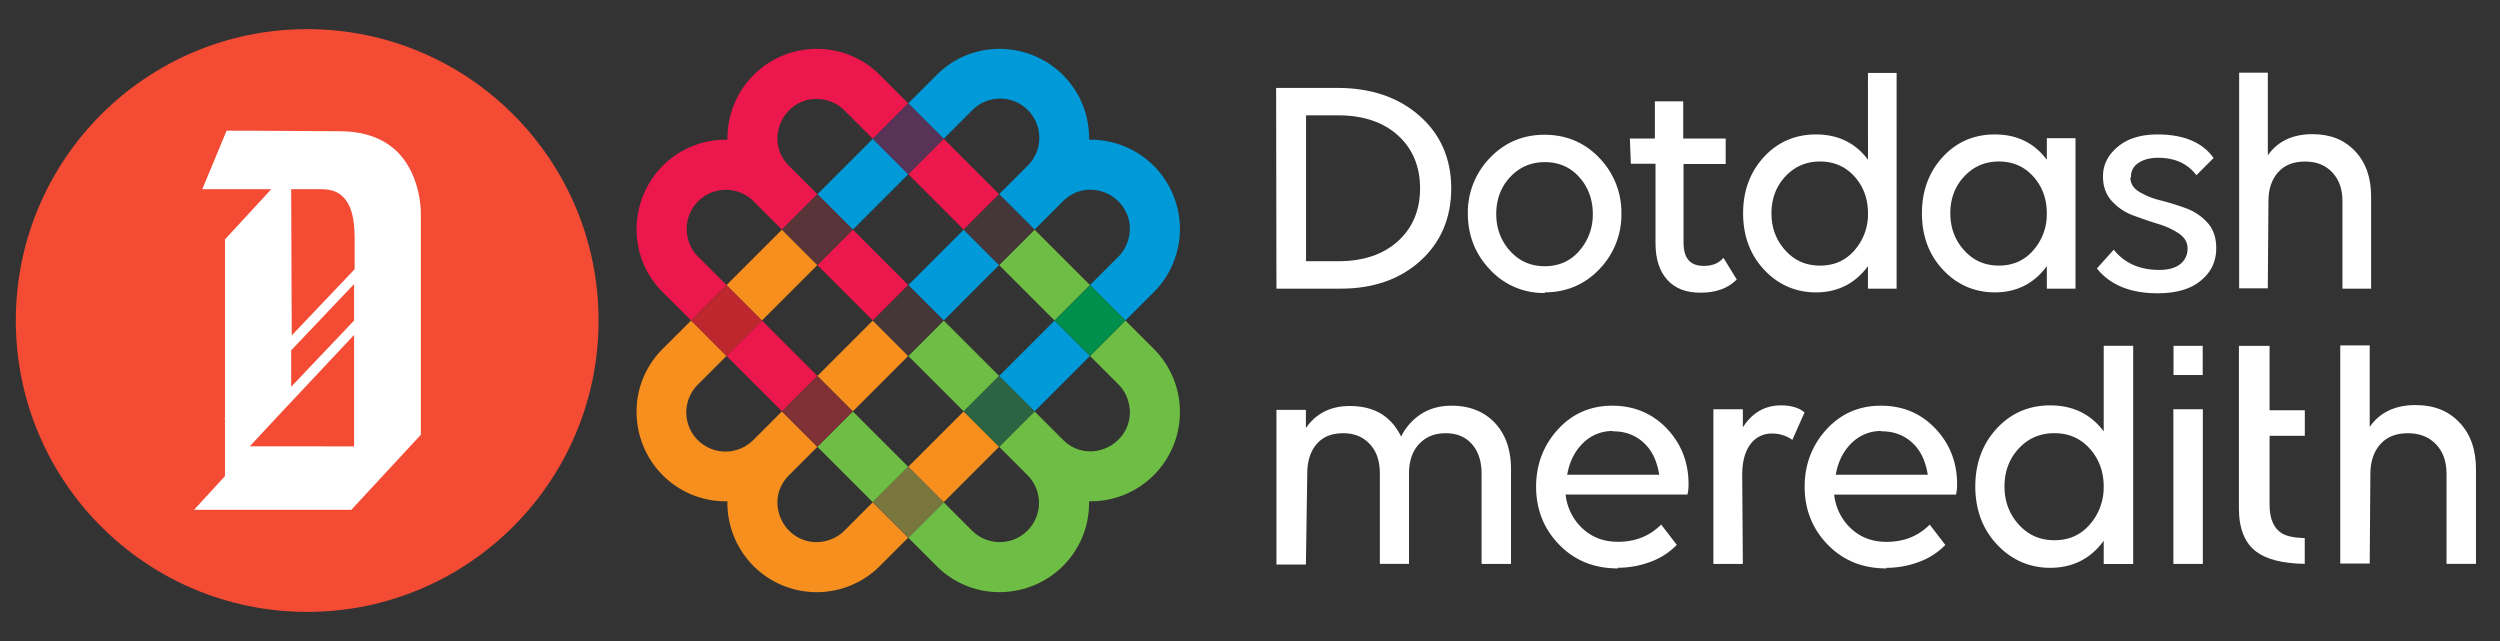<svg xmlns="http://www.w3.org/2000/svg" viewBox="0 0 1844.78 473.02"><rect x="0" y="0" width="1844.78" height="473.02" fill="#333333" stroke="none"/><circle cx="226.68" cy="236.51" r="215.01" fill="#f44b34"/><path d="M294.28,113.13c-10.59-11-25.25-16.29-44-16.29-57.42-.41-77.78-.41-83.07-.41l-17.92,43.16h50.9L166,176.65V308.59l-.41.4.41.41v41.94L143.2,376.18H259.26l51.3-55.38v-1.63h0V157.51C310.56,157.1,311,131,294.28,113.13Zm-33,123.38-46.42,48.87V258.5l46.42-48.87Zm-46.42-96.92H233.6c5.7,0,13.44-.4,19.55,5.71s8.55,15.88,8.55,30.94v22.4L215.28,247.5ZM184.33,329.35,205.1,307l56.19-59.86v82.25Z" fill="#fff"/><rect x="607.76" y="117.45" width="57.86" height="36.97" transform="translate(90.37 490.02) rotate(-45)" fill="#009ad9"/><polygon points="737.27 277.42 737.27 277.42 737.27 277.42 763.41 303.56 804.32 262.65 778.18 236.51 737.27 277.42" fill="#009ad9"/><path d="M717.28,81.48a28.93,28.93,0,1,1,40.91,40.91l-20.92,20.92,26.14,26.15,20.93-20.92h0c12.85-12.86,31.06-9.85,40.91,0,12.38,12.39,10.18,30.72,0,40.9l-20.94,20.93,26.14,26.14,20.93-20.92A65.91,65.91,0,0,0,803.61,103.1a65.39,65.39,0,0,0-19.27-47.76c-24.74-24.74-66.59-26.62-93.2,0L670.21,76.27l26.15,26.14Z" fill="#009ad9"/><polygon points="670.22 210.37 696.36 236.51 696.36 236.51 696.36 236.51 737.27 195.6 711.13 169.46 711.13 169.46 711.13 169.45 670.22 210.37 670.22 210.37 670.22 210.37" fill="#009ad9"/><polygon points="603.16 329.7 603.16 329.7 603.16 329.7 644.07 370.62 670.22 344.47 629.31 303.56 603.16 329.7" fill="#6ebd44"/><path d="M830.46,236.51l-26.14,26.14,20.93,20.93c10.19,10.19,12.39,28.51,0,40.9-9.86,9.86-28.06,12.87-40.91,0h0l-20.93-20.93L737.27,329.7l20.92,20.92a28.93,28.93,0,1,1-40.91,40.92l-20.92-20.93-26.15,26.14,20.93,20.93c26.61,26.62,68.46,24.74,93.2,0a65.43,65.43,0,0,0,19.27-47.77,65.89,65.89,0,0,0,47.78-112.47Z" fill="#6ebd44"/><polygon points="670.22 262.66 711.13 303.56 711.13 303.56 711.13 303.56 737.27 277.42 696.36 236.51 670.22 262.66" fill="#6ebd44"/><polygon points="763.41 169.46 737.27 195.6 778.18 236.51 804.32 210.37 763.41 169.46 763.41 169.46 763.41 169.46" fill="#6ebd44"/><rect x="674.81" y="318.6" width="57.86" height="36.97" transform="translate(-32.24 596.33) rotate(-45)" fill="#f68f1e"/><path d="M623.14,391.54c-10.19,10.19-28.51,12.39-40.9,0-9.85-9.85-12.87-28.05,0-40.9v0l20.92-20.92L577,303.56h0l-20.93,20.92a28.93,28.93,0,1,1-40.91-40.91l20.92-20.92L510,236.51,489,257.44c-26.62,26.6-24.74,68.45,0,93.18a65.42,65.42,0,0,0,47.77,19.28,65.89,65.89,0,0,0,112.47,47.78l20.93-20.93-26.14-26.13Z" fill="#f68f1e"/><polygon points="644.07 236.51 644.07 236.51 603.16 277.42 629.3 303.56 670.22 262.65 644.07 236.51 644.07 236.51" fill="#f68f1e"/><polygon points="577.02 169.46 577.02 169.46 577.02 169.46 536.11 210.37 562.25 236.51 603.16 195.6 577.02 169.46" fill="#f68f1e"/><polygon points="603.16 277.42 603.16 277.42 603.16 277.42 562.25 236.51 536.1 262.65 577.02 303.56 603.16 277.42" fill="#ec174c"/><path d="M515.18,189.45a28.93,28.93,0,0,1,40.92-40.91L577,169.46l26.14-26.15-20.92-20.92h0c-12.85-12.85-9.84-31,0-40.91,12.39-12.38,30.72-10.18,40.9,0l20.94,20.93,26.13-26.13L649.29,55.34a65.9,65.9,0,0,0-112.48,47.77A65.47,65.47,0,0,0,489,122.39c-24.73,24.74-26.61,66.58,0,93.2L510,236.51l26.15-26.14Z" fill="#ec174c"/><rect x="685.26" y="107" width="36.96" height="57.85" transform="translate(110.01 537.44) rotate(-45)" fill="#ec174c"/><polygon points="644.07 236.51 670.22 210.37 629.31 169.46 603.16 195.6 603.16 195.6 603.16 195.6 644.07 236.51 644.07 236.51 644.07 236.51" fill="#ec174c"/><rect x="651.73" y="83.92" width="36.96" height="36.97" transform="translate(123.89 503.91) rotate(-45)" fill="#573357"/><rect x="517.62" y="218.02" width="36.97" height="36.97" transform="translate(-10.2 448.39) rotate(-45)" fill="#be272d"/><rect x="785.84" y="218.03" width="36.97" height="36.97" transform="translate(68.34 638.01) rotate(-45)" fill="#008e4c"/><rect x="651.73" y="352.13" width="36.97" height="36.97" transform="translate(-65.77 582.43) rotate(-45)" fill="#7a773e"/><rect x="718.79" y="150.97" width="36.96" height="36.97" transform="translate(96.11 570.95) rotate(-45)" fill="#443639"/><rect x="584.68" y="285.07" width="36.97" height="36.97" transform="translate(-37.99 515.41) rotate(-45)" fill="#803136"/><rect x="584.68" y="150.98" width="36.97" height="36.97" transform="translate(56.81 476.09) rotate(-45)" fill="#593438"/><rect x="651.73" y="218.03" width="36.97" height="36.97" transform="translate(29.06 543.19) rotate(-45)" fill="#443639"/><rect x="718.79" y="285.08" width="36.97" height="36.97" transform="translate(1.28 610.21) rotate(-45)" fill="#2a6442"/><path d="M1047.5,85.47c-15.51-13.66-35.81-20.59-60.35-20.59H941.67l.23,147.78V213h47.56c23.92,0,43.69-6.93,58.73-20.59s22.69-31.65,22.69-53.46S1063,99.13,1047.5,85.47Zm.39,53.46c0,16.19-5.55,29.37-16.48,39.16s-25.6,14.67-43.8,14.67H963.74V85.11h23.87c18.2,0,32.94,4.93,43.8,14.66S1047.89,122.74,1047.89,138.93Z" fill="#fff"/><path d="M1139.68,99.44c-15.83,0-29.32,5.7-40.09,16.92a57.7,57.7,0,0,0-16.45,41.23c0,16.14,5.54,30.09,16.45,41.47a53.68,53.68,0,0,0,40.09,17.15h.32v-.47c15.85-.07,29.31-5.76,40-16.91a57.67,57.67,0,0,0,16.45-41.24A57.66,57.66,0,0,0,1180,116.36C1169.24,105.14,1155.67,99.44,1139.68,99.44Zm25.57,85.82a32.37,32.37,0,0,1-11.3,8.42,34.79,34.79,0,0,1-14,2.76c-10.36,0-18.72-3.66-25.57-11.18s-10.28-16.74-10.28-27.43,3.46-19.93,10.28-27.2,15.28-11,25.57-11,18.75,3.68,25.34,11,10.06,16.52,10.06,27.21A40.33,40.33,0,0,1,1165.25,185.26Z" fill="#fff"/><path d="M1271.46,190.56c-3.35,3.8-8,5.65-14.27,5.65-10,0-14.89-5.62-14.89-17.19v-58h31.11V102.21h-31.34V74.79h-20.91v27.42h-18.45l.72,18.61h18.19v58.66c0,11.7,3,20.84,8.84,27.18s13.79,9.32,24.42,9.32c11.25,0,20.17-3.21,26.5-9.54l.18-.18-9.81-16Z" fill="#fff"/><path d="M1510.37,117.9c-9.2-12.4-22.11-18.69-38.39-18.69-15.38,0-28.33,5.62-38.48,16.7s-15.29,25-15.29,41.45c0,16.68,5.22,30.71,15.52,41.7S1457,215.75,1472,215.75c16.06,0,29-6.52,38.39-19.38V213h21.15V102h-21.15Zm-10.06,12.26c6.68,7.36,10.06,16.52,10.06,27.2a40.29,40.29,0,0,1-10.06,27.44,32.42,32.42,0,0,1-11.29,8.42,34.83,34.83,0,0,1-14,2.76c-10.36,0-18.73-3.66-25.57-11.18s-10.29-16.74-10.29-27.44,3.46-19.92,10.29-27.19,15.27-11,25.57-11S1493.73,122.89,1500.31,130.16Z" fill="#fff"/><path d="M1612.87,153.61a191.64,191.64,0,0,0-18.69-5.77,55.56,55.56,0,0,1-15.81-6.41c-4.21-2.67-6.28-6-6.3-10.26l.43-.85,0-.14a11.49,11.49,0,0,1,5.39-9.88c3.73-2.56,8.63-3.86,14.57-3.86,12.28,0,21.46,4.11,28.08,12.55l.23.29,12.65-12.66-.15-.22c-8.15-11.4-22-17.19-41.28-17.19-12.23,0-22.06,3.05-29.23,9.06-7.36,6.18-10.94,13.34-10.94,21.91,0,7.37,2.13,13.32,6.53,18.18a39.62,39.62,0,0,0,16,10.69c6.67,2.47,12.63,4.5,18.22,6.22a56.14,56.14,0,0,1,15.35,7.1c4.25,2.91,6.31,6.52,6.31,11a14.18,14.18,0,0,1-5.41,11.5c-3.51,2.86-8.72,4.31-15.46,4.31-14.26,0-25.49-4.92-33.39-14.63l-.24-.29-12.41,13.84.17.22c9.69,12,24.66,18.09,44.48,18.09,13.9,0,24.36-3,32-9.29s11.41-14.13,11.41-24c0-7.84-2.14-14-6.53-18.88A39.57,39.57,0,0,0,1612.87,153.61Z" fill="#fff"/><path d="M1706.3,99c-14.56,0-25.61,5.26-32.85,15.64v-61H1652.3V212.75h21.14l.47-64.37c0-8.93,2.45-16.15,7.29-21.44s11.22-7.73,19.81-7.73c8.36,0,14.91,2.6,20,8s7.51,12.35,7.51,21.21V213h21.15V145.15c0-14.19-3.87-25.19-11.84-33.62S1719.58,99,1706.3,99Z" fill="#fff"/><path d="M1378.42,117.9c-9.2-12.4-22.11-18.69-38.38-18.69-15.39,0-28.33,5.62-38.49,16.7s-15.29,25-15.29,41.45c0,16.68,5.23,30.71,15.53,41.7S1325,215.75,1340,215.75c16,0,29-6.52,38.38-19.38V213h21.15V53.82h-21.15Zm-10.05,12.26c6.67,7.36,10.05,16.52,10.05,27.2a40.33,40.33,0,0,1-10.05,27.44c-6.62,7.52-14.9,11.18-25.34,11.18s-18.72-3.66-25.57-11.18-10.28-16.74-10.28-27.44,3.46-19.92,10.28-27.19,15.28-11,25.57-11S1361.78,122.89,1368.37,130.16Z" fill="#fff"/><path d="M1674.75,255.23h-22.63V375.16c0,14.85,4.34,25.63,12.9,32,7.61,5.66,19.5,8.65,35.35,8.9h.33v-19h-.32c-7.61-.2-13.27-1.44-16.82-3.68-5.85-3.76-8.81-10.78-8.81-20.89V321.59h26V302.75h-26Z" fill="#fff"/><path d="M1071.1,299.37c-8.79,0-16.5,2.17-22.92,6.45a41.78,41.78,0,0,0-14.27,16.34C1026.44,307,1014,299.61,996,299.61c-14.11,0-25,5.48-32.36,16.29V302.45H941.9V416.58h21.74l1-66.89c0-9.41,2.3-16.62,7-22.06s11.08-7.94,19.66-7.94c8.08,0,14.69,2.75,19.65,8.19s7.26,12.48,7.26,21.81v66.42h21.51V349.69c0-9.33,2.37-16.47,7.25-21.81,5-5.51,11.54-8.19,19.9-8.19,8.16,0,14.69,2.75,19.41,8.18s7,12.7,7,21.82v66.42H1115V346.37c0-14.39-4-25.94-11.94-34.34S1084.4,299.37,1071.1,299.37Z" fill="#fff"/><path d="M1189.7,299.37c-16,0-29.44,5.86-40,17.4-10.74,11.7-16.19,26-16.19,42.39,0,16.83,5.77,31.26,17.15,42.87s25.73,17.4,42.88,17.4h.53l-.24-.48a67.81,67.81,0,0,0,24.47-4.52,51.47,51.47,0,0,0,18.83-12.16l.19-.21-11.53-15-.27.27c-8.26,8.26-18.87,12.46-31.51,12.46-10.59,0-19.2-3.23-26.31-9.87a39.74,39.74,0,0,1-12.41-25h89.9l.07-.24a30.23,30.23,0,0,0,.72-7.67c0-16-5.45-29.75-16.2-41C1219.13,305,1205.66,299.37,1189.7,299.37Zm.71,18.9c8.87,0,16.45,2.84,22.52,8.44s9.74,13.25,11.44,23.59h-67.92c1.69-9.55,5.44-17.12,11.45-23.12a30.7,30.7,0,0,1,22.18-9.15v.24Z" fill="#fff"/><path d="M1331.43,304.18c-4.07-3.35-9.87-5.05-17.26-5.05-11.8,0-21.24,5.46-28.1,16.23V302h-21.74V416.11h21.74l-.47-65.71c0-9.55,2-17.06,5.85-22.31a19.1,19.1,0,0,1,16.09-8.16,25.25,25.25,0,0,1,14.73,4.44l.33.23,9-20.26Z" fill="#fff"/><path d="M1387.87,299.37c-16,0-29.44,5.86-40,17.4-10.75,11.7-16.2,26-16.2,42.39,0,16.83,5.77,31.26,17.15,42.87s25.73,17.4,42.88,17.4h.53L1392,419a67.8,67.8,0,0,0,24.46-4.52,51.31,51.31,0,0,0,18.83-12.16l.2-.21-11.54-15-.26.27c-8.27,8.26-18.87,12.46-31.52,12.46-10.59,0-19.19-3.23-26.3-9.87a39.7,39.7,0,0,1-12.41-25h89.9l.06-.24a30.14,30.14,0,0,0,.73-7.67c0-16-5.45-29.75-16.2-41S1403.84,299.37,1387.87,299.37Zm.71,18.9c8.88,0,16.45,2.84,22.52,8.44s9.74,13.25,11.44,23.59h-67.92c1.7-9.55,5.44-17.12,11.45-23.12a30.7,30.7,0,0,1,22.18-9.15v.24Z" fill="#fff"/><path d="M1552.36,318.35c-9.46-12.75-22.74-19.22-39.47-19.22-15.82,0-29.13,5.78-39.57,17.17S1457.6,342,1457.6,358.92c0,17.15,5.37,31.57,16,42.87S1497.47,419,1512.89,419c16.51,0,29.78-6.7,39.47-19.92v17.08h21.74v-161h-21.74ZM1542,331c6.86,7.58,10.34,17,10.34,28A41.51,41.51,0,0,1,1542,387.14c-6.8,7.73-15.32,11.49-26,11.49s-19.26-3.76-26.29-11.5-10.58-17.21-10.58-28.21,3.56-20.48,10.57-28,15.71-11.27,26.3-11.27S1535.25,323.48,1542,331Z" fill="#fff"/><path d="M1814.89,311.79c-8.2-8.67-18.82-12.89-32.46-12.89-15,0-26.34,5.4-33.79,16.07V254.86H1726.9v161h21.74l.48-66.18c0-9.19,2.52-16.6,7.49-22.05s11.55-7.95,20.37-7.95c8.48,0,15.41,2.76,20.61,8.19s7.73,12.7,7.73,21.81v66.42h21.74V346.37C1827.06,331.77,1823.08,320.46,1814.89,311.79Z" fill="#fff"/><rect x="1603.76" y="301.98" width="21.74" height="114.13" fill="#fff"/><rect x="1603.87" y="255.2" width="21.53" height="21.53" fill="#fff"/></svg>